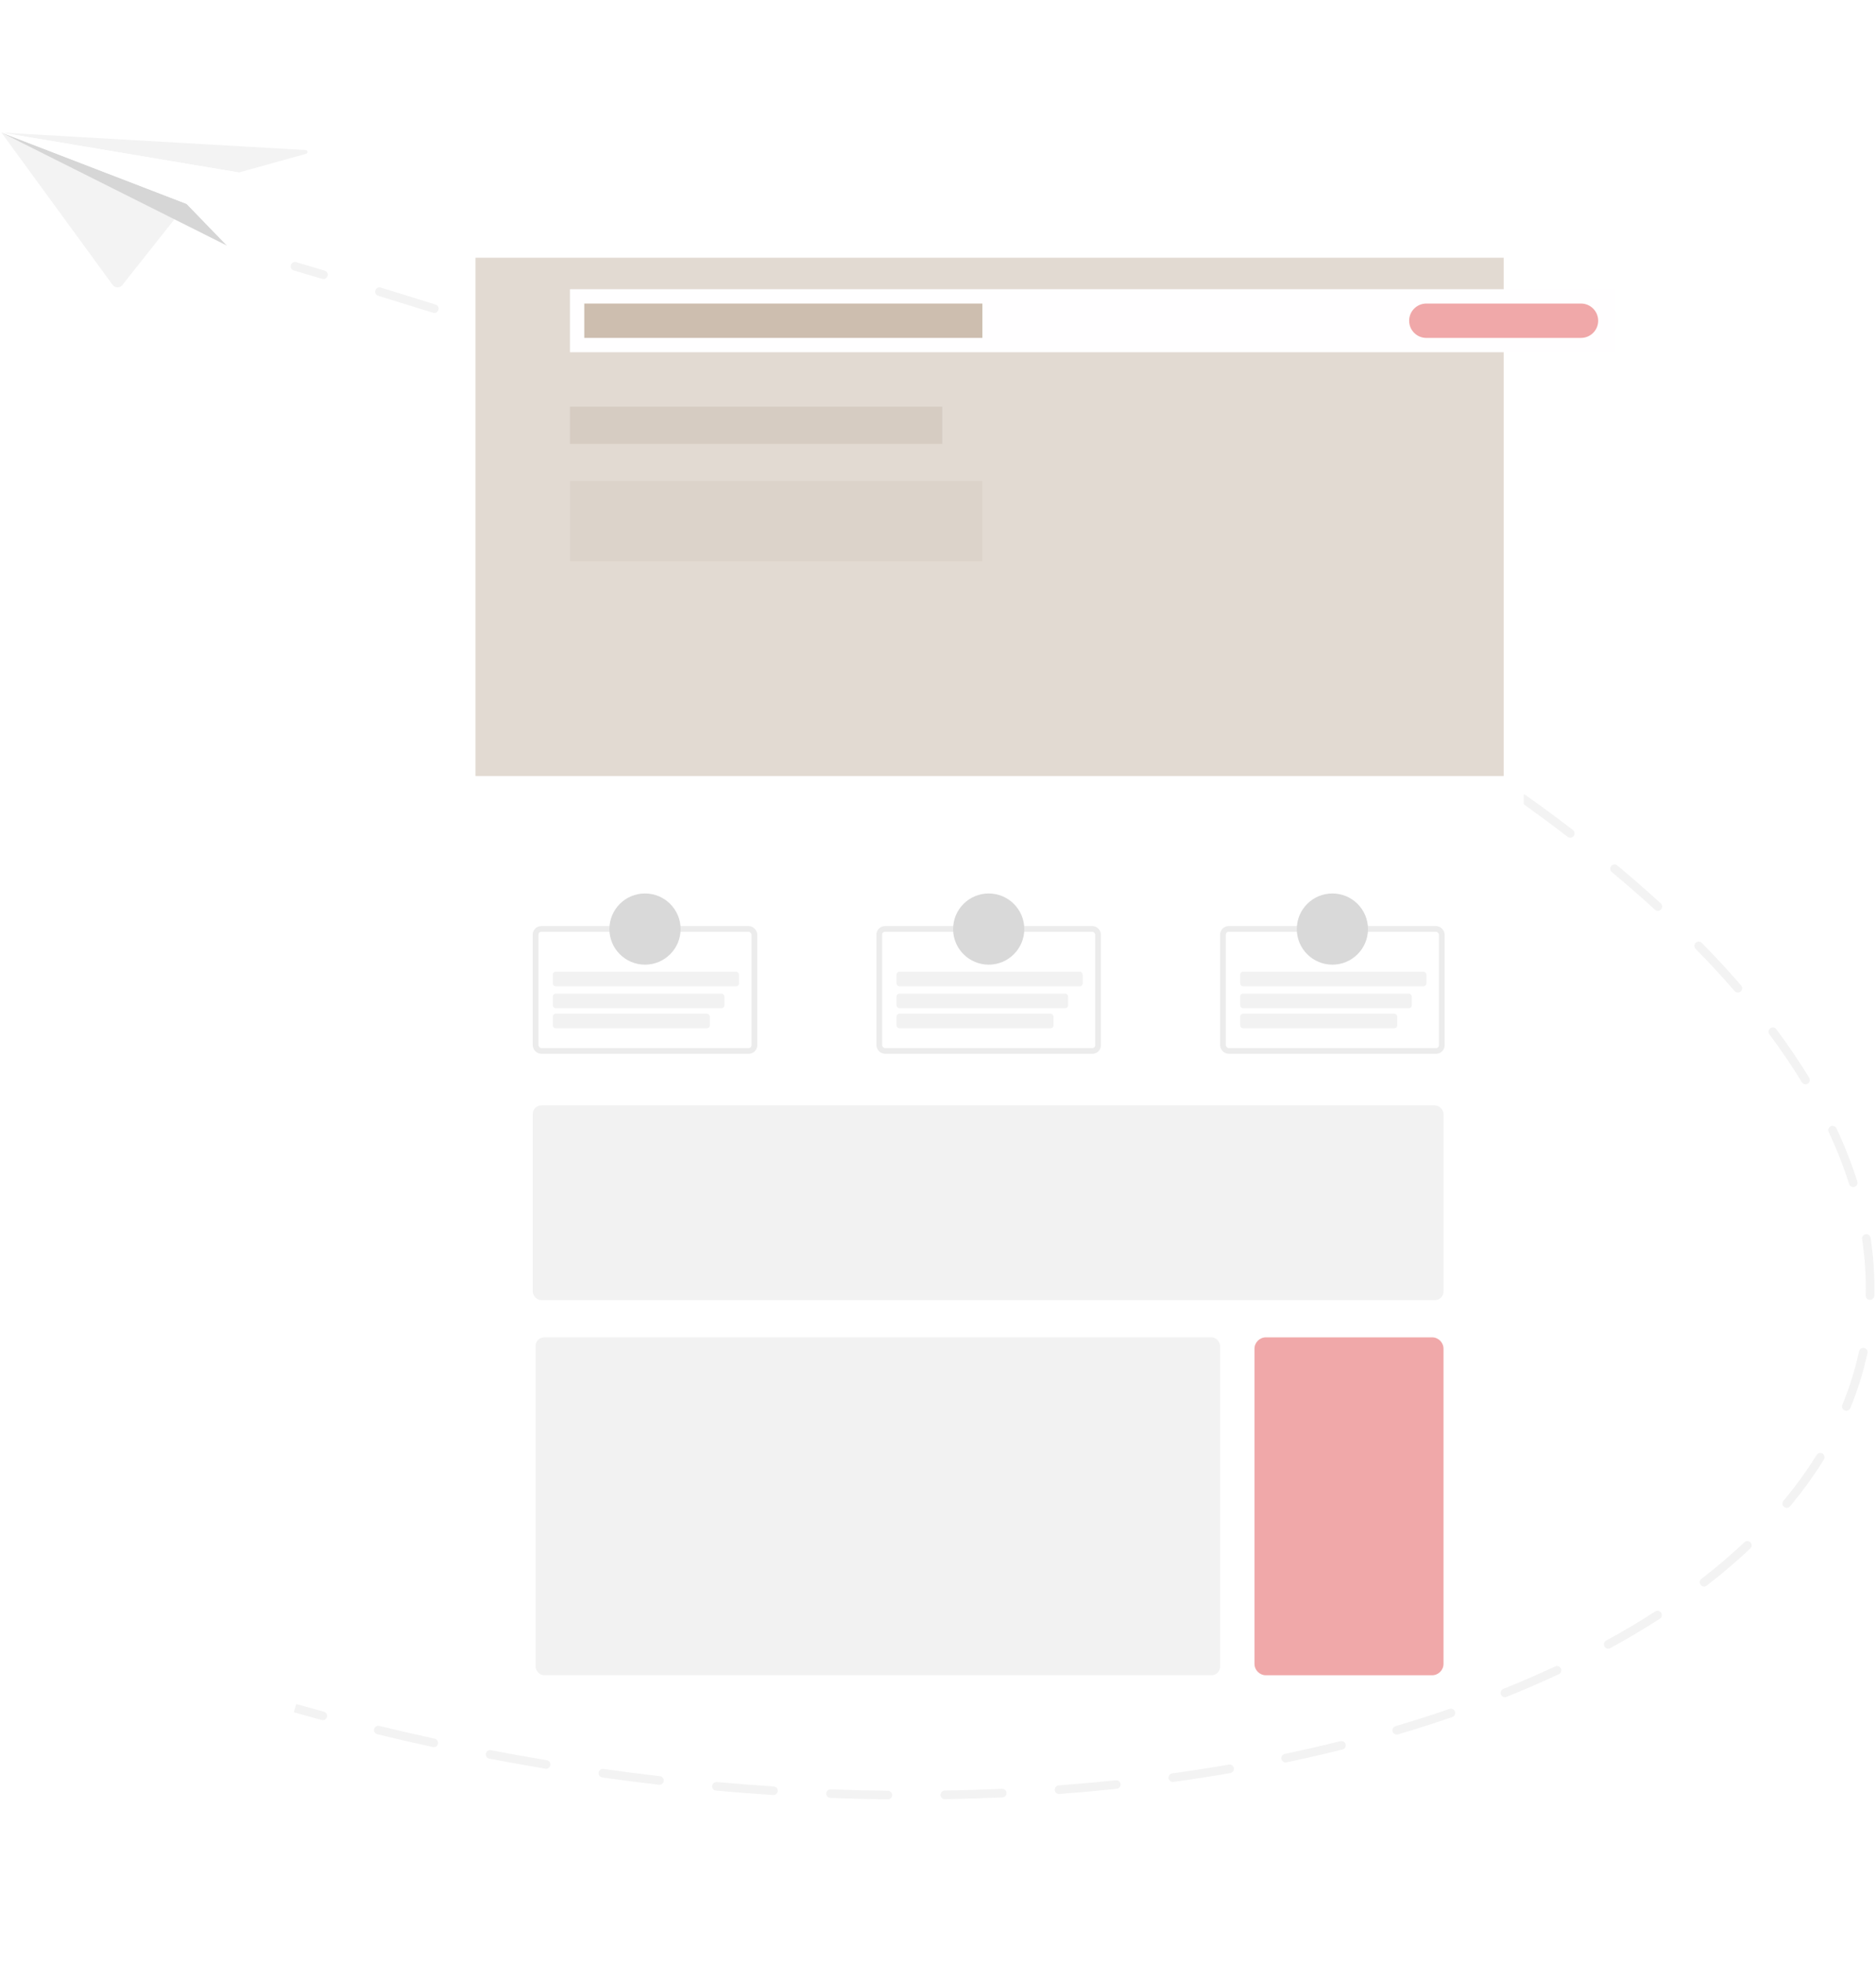 <?xml version="1.0" encoding="UTF-8"?>
<svg fill="none" viewBox="0 0 655 685" xmlns="http://www.w3.org/2000/svg">
<rect x="158" y="515" width="374" height="170" fill="#fff"/>
<path d="m103.42 91.561c-0.795-0.234-1.629 0.22-1.863 1.015-0.234 0.795 0.22 1.629 1.015 1.863l0.848-2.878zm9.083 5.822c0.794 0.237 1.629-0.215 1.866-1.009 0.237-0.794-0.215-1.629-1.009-1.866l-0.857 2.875zm20.427 3.037c-0.792-0.242-1.631 0.204-1.874 0.996-0.242 0.792 0.204 1.631 0.996 1.873l0.878-2.869zm18.257 8.799c0.791 0.249 1.633-0.191 1.881-0.982 0.248-0.79-0.192-1.632-0.982-1.88l-0.899 2.862zm19.644 3.098c-0.788-0.254-1.633 0.179-1.887 0.968-0.254 0.788 0.179 1.634 0.968 1.887l0.919-2.855zm17.525 8.872c0.787 0.26 1.635-0.167 1.895-0.953 0.26-0.787-0.167-1.635-0.953-1.895l-0.942 2.848zm20.492 3.704c-0.784-0.267-1.636 0.153-1.903 0.937-0.266 0.785 0.154 1.637 0.938 1.903l0.965-2.84zm18.083 9.407c0.782 0.274 1.637-0.139 1.911-0.921 0.273-0.782-0.139-1.637-0.921-1.911l-0.99 2.832zm19.588 3.765c-0.779-0.281-1.639 0.124-1.919 0.903-0.281 0.78 0.124 1.639 0.903 1.919l1.016-2.822zm17.128 9.445c0.777 0.288 1.64-0.109 1.928-0.886s-0.109-1.64-0.886-1.927l-1.042 2.813zm20.375 4.46c-0.774-0.296-1.641 0.091-1.937 0.865-0.295 0.774 0.092 1.641 0.866 1.937l1.071-2.802zm17.675 10.083c0.771 0.304 1.642-0.074 1.946-0.845 0.305-0.77-0.074-1.642-0.844-1.946l-1.102 2.791zm19.327 4.519c-0.767-0.313-1.642 0.056-1.955 0.823s0.056 1.643 0.823 1.955l1.132-2.778zm17.092 10.333c0.763 0.322 1.643-0.036 1.965-0.799 0.321-0.763-0.036-1.643-0.8-1.965l-1.165 2.764zm19.988 5.319c-0.759-0.332-1.643 0.014-1.975 0.773s0.014 1.643 0.773 1.975l1.202-2.748zm16.934 10.827c0.754 0.343 1.643 9e-3 1.986-0.746 0.342-0.754 8e-3 -1.643-0.746-1.985l-1.24 2.731zm18.77 5.375c-0.75-0.353-1.643-0.032-1.996 0.717-0.354 0.75-0.032 1.643 0.717 1.997l1.279-2.714zm17.284 11.646c0.743 0.366 1.642 0.06 2.008-0.684 0.365-0.743 0.059-1.642-0.685-2.008l-1.323 2.692zm19.213 6.293c-0.737-0.378-1.641-0.087-2.019 0.65-0.379 0.737-0.088 1.641 0.649 2.019l1.37-2.669zm15.71 11.63c0.73 0.392 1.639 0.118 2.031-0.612 0.391-0.73 0.117-1.64-0.613-2.031l-1.418 2.643zm19.475 7.288c-0.721-0.407-1.636-0.152-2.043 0.569-0.407 0.722-0.152 1.637 0.57 2.044l1.473-2.613zm15.723 12.565c0.713 0.423 1.633 0.189 2.056-0.523 0.423-0.713 0.189-1.633-0.523-2.056l-1.533 2.579zm18.277 7.642c-0.702-0.44-1.628-0.228-2.068 0.473-0.441 0.702-0.229 1.628 0.473 2.068l1.595-2.541zm15.53 13.625c0.689 0.46 1.62 0.274 2.08-0.415 0.46-0.688 0.275-1.62-0.414-2.08l-1.666 2.495zm17.762 8.605c-0.675-0.481-1.612-0.324-2.092 0.351-0.481 0.674-0.324 1.611 0.351 2.092l1.741-2.443zm14.56 14.495c0.657 0.505 1.599 0.381 2.104-0.276 0.504-0.657 0.38-1.598-0.277-2.103l-1.827 2.379zm17.31 9.994c-0.637-0.531-1.583-0.444-2.113 0.192-0.53 0.637-0.444 1.583 0.193 2.113l1.92-2.305zm13.173 15.464c0.611 0.559 1.56 0.516 2.119-0.095s0.517-1.56-0.094-2.119l-2.025 2.214zm16.334 11.568c-0.581-0.59-1.531-0.598-2.121-0.018-0.591 0.581-0.599 1.531-0.019 2.122l2.14-2.104zm11.468 16.831c0.542 0.627 1.49 0.695 2.116 0.153 0.627-0.542 0.695-1.489 0.153-2.116l-2.269 1.963zm14.564 13.32c-0.494-0.664-1.434-0.802-2.099-0.308-0.664 0.495-0.802 1.434-0.308 2.099l2.407-1.791zm8.919 18.523c0.431 0.708 1.354 0.932 2.061 0.501 0.708-0.432 0.932-1.355 0.5-2.062l-2.561 1.561zm12.08 16.096c-0.352-0.751-1.245-1.074-1.995-0.723-0.75 0.352-1.074 1.245-0.722 1.995l2.717-1.272zm4.434 19.462c0.25 0.79 1.093 1.227 1.883 0.976 0.79-0.25 1.227-1.093 0.976-1.883l-2.859 0.907zm7.485 18.761c-0.125-0.819-0.89-1.381-1.709-1.257-0.819 0.125-1.382 0.89-1.257 1.709l2.966-0.452zm-1.706 20.13c-0.021 0.828 0.633 1.517 1.461 1.538s1.517-0.633 1.538-1.461l-2.999-0.077zm0.619 20.115c0.173-0.81-0.343-1.608-1.153-1.781-0.81-0.174-1.607 0.342-1.781 1.152l2.934 0.629zm-8.769 18.096c-0.316 0.766 0.049 1.643 0.815 1.959 0.766 0.315 1.643-0.05 1.959-0.815l-2.774-1.144zm-6.425 19.071c0.436-0.705 0.218-1.629-0.487-2.065-0.705-0.435-1.629-0.217-2.065 0.487l2.552 1.578zm-14.128 14.432c-0.531 0.636-0.444 1.582 0.192 2.112 0.637 0.531 1.582 0.444 2.113-0.192l-2.305-1.92zm-11.587 16.656c0.603-0.569 0.63-1.518 0.061-2.12-0.569-0.603-1.519-0.63-2.121-0.061l2.06 2.181zm-17.06 10.607c-0.656 0.507-0.777 1.449-0.27 2.104 0.506 0.656 1.448 0.777 2.104 0.27l-1.834-2.374zm-14.509 13.907c0.696-0.449 0.896-1.378 0.446-2.074-0.449-0.696-1.378-0.895-2.073-0.446l1.627 2.52zm-18.768 7.667c-0.727 0.397-0.994 1.309-0.596 2.036 0.398 0.726 1.309 0.993 2.036 0.595l-1.44-2.631zm-16.505 11.71c0.75-0.351 1.074-1.244 0.723-1.995-0.351-0.75-1.243-1.074-1.994-0.723l1.271 2.718zm-19.395 5.141c-0.769 0.309-1.142 1.183-0.833 1.951 0.309 0.769 1.182 1.142 1.951 0.833l-1.118-2.784zm-17.809 9.831c0.783-0.27 1.199-1.123 0.93-1.907-0.27-0.783-1.124-1.199-1.907-0.929l0.977 2.836zm-19.829 3.18c-0.795 0.234-1.249 1.068-1.015 1.863 0.234 0.794 1.069 1.249 1.863 1.014l-0.848-2.877zm-18.503 8.145c0.803-0.202 1.292-1.016 1.09-1.82-0.201-0.803-1.015-1.292-1.819-1.091l0.729 2.911zm-20.172 1.557c-0.811 0.17-1.33 0.965-1.16 1.776s0.965 1.33 1.776 1.16l-0.616-2.936zm-18.989 6.682c0.816-0.141 1.364-0.917 1.223-1.734-0.141-0.816-0.917-1.363-1.734-1.222l0.511 2.956zm-20.297 0.115c-0.821 0.113-1.394 0.87-1.281 1.691s0.87 1.394 1.691 1.281l-0.41-2.972zm-19.355 5.377c0.824-0.087 1.421-0.825 1.334-1.649s-0.826-1.421-1.65-1.334l0.316 2.983zm-20.275-1.186c-0.826 0.062-1.446 0.782-1.384 1.608s0.781 1.446 1.607 1.384l-0.223-2.992zm-19.645 4.182c0.827-0.038 1.468-0.739 1.43-1.567-0.037-0.827-0.738-1.468-1.566-1.43l0.136 2.997zm-20.148-2.378c-0.829 0.014-1.489 0.696-1.475 1.525 0.014 0.828 0.696 1.488 1.525 1.474l-0.05-2.999zm-19.879 3.058c0.828 9e-3 1.507-0.656 1.516-1.484 9e-3 -0.829-0.656-1.507-1.484-1.516l-0.032 3zm-19.946-3.485c-0.828-0.031-1.524 0.614-1.556 1.442-0.031 0.828 0.615 1.524 1.443 1.556l0.113-2.998zm-20.062 1.982c0.826 0.053 1.539-0.574 1.592-1.401s-0.574-1.54-1.401-1.593l-0.191 2.994zm-19.686-4.525c-0.825-0.075-1.554 0.534-1.628 1.359-0.075 0.825 0.534 1.554 1.359 1.628l0.269-2.987zm-20.198 0.937c0.823 0.095 1.567-0.495 1.662-1.318 0.096-0.823-0.494-1.567-1.317-1.663l-0.345 2.981zm-19.377-5.515c-0.82-0.116-1.579 0.455-1.695 1.276-0.116 0.82 0.455 1.579 1.275 1.695l0.42-2.971zm-20.287-0.089c0.817 0.136 1.59-0.416 1.726-1.233 0.137-0.817-0.415-1.59-1.232-1.726l-0.494 2.959zm-19.025-6.462c-0.814-0.157-1.6 0.376-1.756 1.19-0.157 0.813 0.376 1.599 1.19 1.756l0.566-2.946zm-20.268-1.093c0.809 0.177 1.608-0.336 1.785-1.146 0.176-0.809-0.337-1.608-1.147-1.785l-0.638 2.931zm-18.694-7.389c-0.805-0.196-1.616 0.298-1.812 1.103-0.196 0.804 0.298 1.616 1.103 1.812l0.709-2.915zm-20.119-2.062c0.8 0.215 1.623-0.258 1.838-1.058 0.216-0.8-0.258-1.623-1.058-1.839l-0.78 2.897zm-9.741-506.19c3.328 0.98 6.638 1.961 9.931 2.944l0.857-2.875c-3.296-0.983-6.609-1.966-9.94-2.947l-0.848 2.878zm29.48 8.85c6.447 1.973 12.825 3.95 19.135 5.93l0.899-2.862c-6.317-1.983-12.702-3.962-19.156-5.937l-0.878 2.869zm37.86 11.883c6.217 2.003 12.365 4.008 18.444 6.017l0.942-2.848c-6.087-2.012-12.242-4.02-18.467-6.024l-0.919 2.855zm37.971 12.561c6.429 2.186 12.778 4.375 19.048 6.567l0.99-2.832c-6.278-2.195-12.636-4.387-19.073-6.575l-0.965 2.84zm37.62 13.154c6.127 2.205 12.175 4.412 18.144 6.623l1.042-2.813c-5.978-2.214-12.035-4.425-18.17-6.632l-1.016 2.822zm37.448 13.885c6.341 2.424 12.59 4.851 18.746 7.281l1.102-2.791c-6.167-2.434-12.426-4.865-18.777-7.292l-1.071 2.802zm36.941 14.578c6.172 2.516 12.246 5.035 18.224 7.555l1.165-2.764c-5.989-2.525-12.074-5.048-18.257-7.569l-1.132 2.778zm37.01 15.622c6.154 2.692 12.198 5.385 18.136 8.079l1.24-2.731c-5.951-2.701-12.008-5.4-18.174-8.096l-1.202 2.748zm35.627 16.168c6.317 2.976 12.504 5.954 18.563 8.932l1.323-2.692c-6.074-2.986-12.276-5.971-18.607-8.954l-1.279 2.714zm36.406 17.894c5.82 2.987 11.513 5.975 17.08 8.961l1.418-2.643c-5.583-2.996-11.292-5.991-17.128-8.987l-1.37 2.669zm35.082 18.862c5.885 3.319 11.616 6.637 17.196 9.952l1.533-2.579c-5.6-3.327-11.351-6.656-17.256-9.986l-1.473 2.613zm33.878 20.135c5.894 3.7 11.601 7.395 17.125 11.084l1.666-2.495c-5.548-3.705-11.279-7.416-17.196-11.13l-1.595 2.541zm33.146 22.132c5.65 4.027 11.082 8.045 16.301 12.052l1.827-2.379c-5.248-4.03-10.709-8.07-16.387-12.116l-1.741 2.443zm31.691 24.351c5.285 4.402 10.315 8.789 15.093 13.159l2.025-2.214c-4.814-4.403-9.879-8.82-15.198-13.25l-1.92 2.305zm29.287 26.831c4.853 4.935 9.386 9.846 13.608 14.727l2.269-1.963c-4.266-4.932-8.842-9.889-13.737-14.868l-2.14 2.104zm25.765 29.838c4.185 5.624 7.955 11.203 11.326 16.732l2.561-1.561c-3.421-5.612-7.244-11.268-11.48-16.962l-2.407 1.791zm20.689 34.1c2.874 6.137 5.251 12.203 7.151 18.19l2.859-0.907c-1.941-6.118-4.367-12.306-7.293-18.555l-2.717 1.272zm11.67 37.403c1.015 6.674 1.426 13.237 1.26 19.678l2.999 0.077c0.17-6.621-0.252-13.361-1.293-20.207l-2.966 0.452zm-1.055 39.164c-1.367 6.382-3.321 12.628-5.835 18.725l2.774 1.144c2.58-6.26 4.588-12.677 5.995-19.24l-2.934-0.629zm-14.812 36.218c-3.389 5.482-7.255 10.822-11.576 16.01l2.305 1.92c4.406-5.29 8.355-10.744 11.823-16.352l-2.552-1.578zm-25.223 30.485c-4.655 4.398-9.661 8.664-15 12.788l1.834 2.374c5.413-4.181 10.495-8.511 15.226-12.981l-2.06-2.181zm-31.136 24.175c-5.453 3.523-11.171 6.92-17.141 10.187l1.44 2.631c6.03-3.299 11.811-6.734 17.328-10.298l-1.627-2.52zm-34.917 19.179c-5.848 2.735-11.893 5.356-18.124 7.859l1.118 2.784c6.281-2.523 12.377-5.167 18.277-7.925l-1.271-2.718zm-36.91 14.854c-6.134 2.112-12.421 4.119-18.852 6.016l0.848 2.877c6.474-1.909 12.803-3.929 18.981-6.057l-0.977-2.836zm-38.084 11.25c-6.36 1.593-12.844 3.083-19.443 4.468l0.616 2.936c6.636-1.393 13.157-2.892 19.556-4.493l-0.729-2.911zm-38.943 8.194c-6.498 1.123-13.096 2.147-19.786 3.071l0.41 2.972c6.724-0.928 13.355-1.958 19.887-3.087l-0.511-2.956zm-39.457 5.465c-6.575 0.695-13.23 1.295-19.959 1.797l0.223 2.992c6.76-0.505 13.446-1.107 20.052-1.806l-0.316-2.983zm-39.74 2.982c-6.608 0.299-13.281 0.506-20.012 0.619l0.05 2.999c6.76-0.113 13.461-0.321 20.098-0.621l-0.136-2.997zm-39.859 0.677c-6.61-0.071-13.271-0.232-19.978-0.485l-0.113 2.998c6.734 0.254 13.422 0.415 20.059 0.487l0.032-3zm-39.849-1.497c-6.587-0.422-13.214-0.932-19.877-1.531l-0.269 2.987c6.689 0.603 13.341 1.115 19.955 1.538l0.191-2.994zm-39.73-3.575c-6.545-0.757-13.12-1.601-19.722-2.534l-0.42 2.971c6.627 0.936 13.227 1.783 19.797 2.544l0.345-2.981zm-39.515-5.582c-6.486-1.082-12.994-2.249-19.519-3.503l-0.566 2.946c6.55 1.258 13.081 2.43 19.591 3.516l0.494-2.959zm-39.149-7.527c-6.43-1.401-12.875-2.886-19.332-4.458l-0.709 2.915c6.48 1.577 12.948 3.068 19.403 4.474l0.638-2.931zm-38.671-9.417c-3.228-0.87-6.457-1.761-9.689-2.674l-0.816 2.886c3.243 0.917 6.485 1.812 9.725 2.685l0.78-2.897z" fill="#F3F3F3"/>
<rect x="158" y="82" width="374" height="472" fill="#fff"/>
<path d="m438 471c0-2.209 1.791-4 4-4h58c2.209 0 4 1.791 4 4v110c0 2.209-1.791 4-4 4h-58c-2.209 0-4-1.791-4-4v-110z" fill="#F0A8A9"/>
<rect x="166" y="90" width="359" height="181" fill="#E2DAD2"/>
<rect x="186" y="386" width="318" height="68" rx="3" fill="#F2F2F2"/>
<rect x="187" y="467" width="239" height="118" rx="3" fill="#F2F2F2"/>
<rect x="199" y="101" width="365" height="22" fill="#FFFEFF"/>
<path d="m492 112c0-3.314 2.686-6 6-6h54c3.314 0 6 2.686 6 6s-2.686 6-6 6h-54c-3.314 0-6-2.686-6-6z" fill="#F0A8A9"/>
<rect x="204" y="106" width="139" height="12" fill="#CDBEAF"/>
<rect x="187" y="324.38" width="76.396" height="42.615" rx="2" stroke="#ECECEC" stroke-width="2"/>
<rect x="193.01" y="339.32" width="65.011" height="5.099" rx="1" fill="#F2F2F2"/>
<rect x="193.01" y="346.97" width="59.912" height="5.099" rx="1" fill="#F2F2F2"/>
<rect x="193.01" y="353.98" width="54.813" height="5.099" rx="1" fill="#F2F2F2"/>
<g filter="url(#c)">
<circle cx="225.2" cy="322.43" r="12.429" fill="#D9D9D9"/>
</g>
<rect x="307" y="324.38" width="76.396" height="42.615" rx="2" stroke="#ECECEC" stroke-width="2"/>
<rect x="313.01" y="339.32" width="65.011" height="5.099" rx="1" fill="#F2F2F2"/>
<rect x="313.01" y="346.97" width="59.912" height="5.099" rx="1" fill="#F2F2F2"/>
<rect x="313.01" y="353.98" width="54.813" height="5.099" rx="1" fill="#F2F2F2"/>
<g filter="url(#b)">
<circle cx="345.2" cy="322.43" r="12.429" fill="#D9D9D9"/>
</g>
<rect x="427" y="324.38" width="76.396" height="42.615" rx="2" stroke="#ECECEC" stroke-width="2"/>
<rect x="433.01" y="339.32" width="65.011" height="5.099" rx="1" fill="#F2F2F2"/>
<rect x="433.01" y="346.97" width="59.912" height="5.099" rx="1" fill="#F2F2F2"/>
<rect x="433.01" y="353.98" width="54.813" height="5.099" rx="1" fill="#F2F2F2"/>
<g filter="url(#a)">
<circle cx="465.2" cy="322.43" r="12.429" fill="#D9D9D9"/>
</g>
<rect x="199" y="142" width="130" height="13" fill="#D6CCC2"/>
<rect x="199" y="168" width="144" height="28" fill="#DCD3CA"/>
<path d="m65.166 71.207-22.456 28.343c-0.874 1.103-2.557 1.069-3.386-0.067l-38.84-53.197 64.682 24.92z" fill="#F3F3F3"/>
<path d="m83.394 60.231 23.465-6.521c0.729-0.203 0.615-1.27-0.141-1.313l-106.23-6.11 82.91 13.944z" fill="#F3F3F3"/>
<path d="m79.264 85.781-78.78-39.495 64.682 24.921 14.098 14.574z" fill="#D6D6D6"/>
<path d="m83.394 60.231-4.13 25.551-14.098-14.574-64.682-24.921 82.91 13.944z" fill="#fff"/>
<defs>
<filter id="c" x="208.77" y="308" width="32.857" height="32.857" color-interpolation-filters="sRGB" filterUnits="userSpaceOnUse">
<feFlood flood-opacity="0" result="BackgroundImageFix"/>
<feColorMatrix in="SourceAlpha" result="hardAlpha" values="0 0 0 0 0 0 0 0 0 0 0 0 0 0 0 0 0 0 127 0"/>
<feOffset dy="2"/>
<feGaussianBlur stdDeviation="2"/>
<feComposite in2="hardAlpha" operator="out"/>
<feColorMatrix values="0 0 0 0 0 0 0 0 0 0 0 0 0 0 0 0 0 0 0.1 0"/>
<feBlend in2="BackgroundImageFix" result="effect1_dropShadow_484_194"/>
<feBlend in="SourceGraphic" in2="effect1_dropShadow_484_194" result="shape"/>
</filter>
<filter id="b" x="328.77" y="308" width="32.857" height="32.857" color-interpolation-filters="sRGB" filterUnits="userSpaceOnUse">
<feFlood flood-opacity="0" result="BackgroundImageFix"/>
<feColorMatrix in="SourceAlpha" result="hardAlpha" values="0 0 0 0 0 0 0 0 0 0 0 0 0 0 0 0 0 0 127 0"/>
<feOffset dy="2"/>
<feGaussianBlur stdDeviation="2"/>
<feComposite in2="hardAlpha" operator="out"/>
<feColorMatrix values="0 0 0 0 0 0 0 0 0 0 0 0 0 0 0 0 0 0 0.1 0"/>
<feBlend in2="BackgroundImageFix" result="effect1_dropShadow_484_194"/>
<feBlend in="SourceGraphic" in2="effect1_dropShadow_484_194" result="shape"/>
</filter>
<filter id="a" x="448.77" y="308" width="32.857" height="32.857" color-interpolation-filters="sRGB" filterUnits="userSpaceOnUse">
<feFlood flood-opacity="0" result="BackgroundImageFix"/>
<feColorMatrix in="SourceAlpha" result="hardAlpha" values="0 0 0 0 0 0 0 0 0 0 0 0 0 0 0 0 0 0 127 0"/>
<feOffset dy="2"/>
<feGaussianBlur stdDeviation="2"/>
<feComposite in2="hardAlpha" operator="out"/>
<feColorMatrix values="0 0 0 0 0 0 0 0 0 0 0 0 0 0 0 0 0 0 0.1 0"/>
<feBlend in2="BackgroundImageFix" result="effect1_dropShadow_484_194"/>
<feBlend in="SourceGraphic" in2="effect1_dropShadow_484_194" result="shape"/>
</filter>
</defs>
</svg>